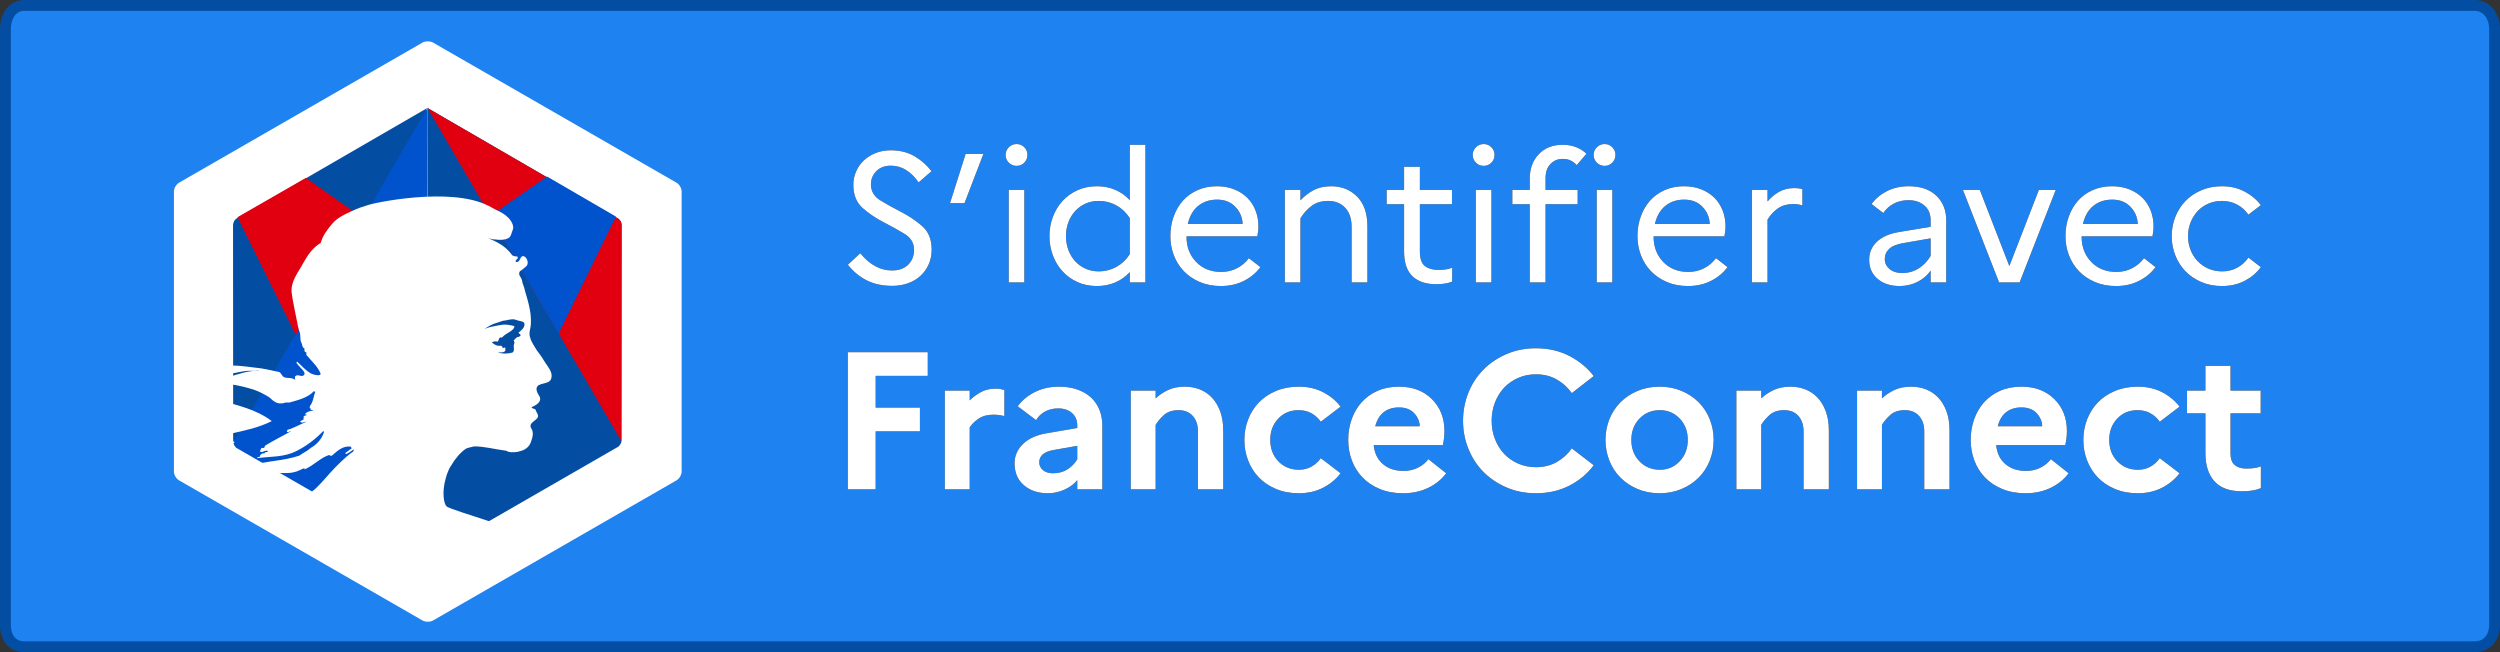 <svg width="230" height="60" viewBox="0 0 230 60" fill="none" xmlns="http://www.w3.org/2000/svg">
<rect x="0" y="0" width="230" height="60" fill="#333333" stroke="none"/>
<path d="M0.5 2.667C0.5 2.05 0.681 1.497 0.984 1.11C1.278 0.733 1.696 0.5 2.235 0.5H38.319H227.683C228.727 0.5 229.5 1.431 229.5 2.667V57.5C229.5 58.102 229.307 58.603 228.997 58.947C228.692 59.285 228.25 59.5 227.683 59.5H2.235C1.67 59.5 1.253 59.288 0.97 58.956C0.679 58.617 0.5 58.114 0.5 57.5V2.667Z" fill="#1E82F0" stroke="#034EA2"/>
<path d="M82.085 26.299C82.602 26.299 83.083 26.221 83.528 26.063C83.972 25.906 84.355 25.681 84.675 25.388C84.996 25.095 85.249 24.744 85.435 24.333C85.621 23.922 85.714 23.47 85.714 22.974C85.714 22.029 85.421 21.303 84.836 20.797C84.251 20.291 83.612 19.86 82.92 19.506C82.228 19.151 81.59 18.797 81.004 18.442C80.419 18.088 80.127 17.596 80.127 16.965C80.127 16.482 80.293 16.074 80.625 15.742C80.957 15.41 81.398 15.244 81.95 15.244C82.467 15.244 82.937 15.376 83.359 15.64C83.781 15.905 84.166 16.285 84.515 16.78L85.697 15.75C85.258 15.176 84.729 14.712 84.11 14.358C83.491 14.003 82.765 13.826 81.933 13.826C81.438 13.826 80.979 13.911 80.557 14.079C80.135 14.248 79.772 14.476 79.468 14.763C79.165 15.05 78.928 15.387 78.76 15.776C78.591 16.164 78.506 16.572 78.506 16.999C78.506 17.933 78.799 18.653 79.384 19.16C79.969 19.666 80.608 20.096 81.3 20.451C81.992 20.805 82.63 21.16 83.216 21.514C83.801 21.869 84.093 22.361 84.093 22.991C84.093 23.531 83.916 23.981 83.561 24.341C83.207 24.702 82.709 24.882 82.068 24.882C81.516 24.882 80.996 24.747 80.507 24.477C80.017 24.206 79.564 23.813 79.148 23.295L78 24.358C78.518 25 79.108 25.484 79.772 25.81C80.436 26.136 81.207 26.299 82.085 26.299ZM88.735 18.687L90.473 14.164H88.836L87.401 18.687H88.735ZM93.528 15.261C93.81 15.261 94.046 15.162 94.237 14.965C94.429 14.768 94.524 14.529 94.524 14.248C94.524 13.978 94.429 13.745 94.237 13.548C94.046 13.351 93.81 13.252 93.528 13.252C93.247 13.252 93.008 13.351 92.811 13.548C92.614 13.745 92.516 13.978 92.516 14.248C92.516 14.529 92.614 14.768 92.811 14.965C93.008 15.162 93.247 15.261 93.528 15.261ZM94.237 25.979V17.472H92.803V25.979H94.237ZM100.921 26.316C101.529 26.316 102.089 26.207 102.601 25.987C103.113 25.768 103.56 25.45 103.943 25.034V25.979H105.377V13.32H103.943V18.417C103.56 18.001 103.113 17.683 102.601 17.463C102.089 17.244 101.529 17.134 100.921 17.134C100.257 17.134 99.655 17.258 99.115 17.506C98.575 17.753 98.117 18.085 97.74 18.502C97.363 18.918 97.07 19.404 96.862 19.962C96.654 20.518 96.55 21.106 96.55 21.725C96.55 22.344 96.654 22.932 96.862 23.489C97.07 24.046 97.363 24.533 97.74 24.949C98.117 25.366 98.575 25.697 99.115 25.945C99.655 26.193 100.257 26.316 100.921 26.316ZM101.09 24.966C100.64 24.966 100.229 24.882 99.858 24.713C99.487 24.544 99.169 24.313 98.904 24.021C98.64 23.728 98.434 23.385 98.288 22.991C98.142 22.597 98.069 22.175 98.069 21.725C98.069 21.275 98.142 20.853 98.288 20.459C98.434 20.066 98.64 19.722 98.904 19.43C99.169 19.137 99.487 18.907 99.858 18.738C100.229 18.569 100.64 18.485 101.09 18.485C101.664 18.485 102.198 18.62 102.694 18.89C103.189 19.16 103.605 19.554 103.943 20.071V23.379C103.616 23.886 103.206 24.277 102.71 24.552C102.215 24.828 101.675 24.966 101.09 24.966ZM112.314 26.316C113.102 26.316 113.808 26.159 114.433 25.844C115.057 25.529 115.566 25.107 115.96 24.578L114.897 23.751C114.616 24.133 114.256 24.44 113.817 24.671C113.378 24.901 112.888 25.017 112.348 25.017C111.403 25.017 110.635 24.71 110.044 24.097C109.454 23.483 109.158 22.71 109.158 21.776V21.742H115.673C115.696 21.63 115.718 21.492 115.741 21.329C115.763 21.166 115.775 21 115.775 20.831C115.775 20.302 115.685 19.81 115.505 19.354C115.325 18.898 115.069 18.507 114.737 18.181C114.405 17.855 114.002 17.599 113.53 17.413C113.057 17.227 112.534 17.134 111.96 17.134C111.307 17.134 110.714 17.253 110.179 17.489C109.645 17.725 109.195 18.049 108.829 18.459C108.463 18.87 108.179 19.357 107.977 19.919C107.774 20.482 107.673 21.084 107.673 21.725C107.673 22.344 107.78 22.932 107.994 23.489C108.207 24.046 108.514 24.533 108.913 24.949C109.313 25.366 109.802 25.697 110.382 25.945C110.961 26.193 111.606 26.316 112.314 26.316ZM114.323 20.611H109.276C109.445 19.88 109.766 19.323 110.238 18.94C110.711 18.558 111.29 18.366 111.977 18.366C112.675 18.366 113.234 18.589 113.656 19.033C114.078 19.478 114.301 20.004 114.323 20.611ZM119.64 25.979V20.088C119.91 19.638 120.25 19.258 120.661 18.949C121.072 18.639 121.581 18.485 122.189 18.485C122.841 18.485 123.364 18.696 123.758 19.118C124.152 19.54 124.349 20.128 124.349 20.881V25.979H125.801V20.831C125.801 19.627 125.483 18.71 124.847 18.079C124.211 17.449 123.421 17.134 122.475 17.134C121.845 17.134 121.302 17.255 120.847 17.497C120.391 17.739 119.989 18.051 119.64 18.434V17.472H118.205V25.979H119.64ZM132.13 26.148C132.434 26.148 132.704 26.128 132.94 26.088C133.177 26.049 133.396 25.99 133.599 25.911V24.628C133.441 24.696 133.261 24.747 133.058 24.78C132.856 24.814 132.614 24.831 132.333 24.831C131.815 24.831 131.401 24.713 131.092 24.477C130.783 24.24 130.628 23.79 130.628 23.126V18.788H133.582V17.472H130.628V15.345H129.176V17.472H127.573V18.788H129.176V23.126C129.176 24.162 129.432 24.924 129.944 25.413C130.456 25.903 131.185 26.148 132.13 26.148ZM136.502 15.261C136.783 15.261 137.019 15.162 137.211 14.965C137.402 14.768 137.498 14.529 137.498 14.248C137.498 13.978 137.402 13.745 137.211 13.548C137.019 13.351 136.783 13.252 136.502 13.252C136.22 13.252 135.981 13.351 135.784 13.548C135.587 13.745 135.489 13.978 135.489 14.248C135.489 14.529 135.587 14.768 135.784 14.965C135.981 15.162 136.22 15.261 136.502 15.261ZM137.211 25.979V17.472H135.776V25.979H137.211ZM142.19 25.979V18.788H145.144V17.472H142.19V16.392C142.19 15.84 142.339 15.407 142.637 15.092C142.935 14.777 143.315 14.619 143.776 14.619C144.069 14.619 144.319 14.673 144.528 14.78C144.736 14.887 144.913 15.024 145.059 15.193L145.954 14.147C145.706 13.899 145.397 13.7 145.025 13.548C144.654 13.396 144.232 13.32 143.76 13.32C142.848 13.32 142.117 13.61 141.565 14.189C141.014 14.768 140.738 15.514 140.738 16.425V17.472H139.135V18.788H140.738V25.979H142.19ZM147.625 15.261C147.906 15.261 148.142 15.162 148.334 14.965C148.525 14.768 148.621 14.529 148.621 14.248C148.621 13.978 148.525 13.745 148.334 13.548C148.142 13.351 147.906 13.252 147.625 13.252C147.343 13.252 147.104 13.351 146.907 13.548C146.711 13.745 146.612 13.978 146.612 14.248C146.612 14.529 146.711 14.768 146.907 14.965C147.104 15.162 147.343 15.261 147.625 15.261ZM148.334 25.979V17.472H146.899V25.979H148.334ZM155.288 26.316C156.075 26.316 156.781 26.159 157.406 25.844C158.031 25.529 158.54 25.107 158.934 24.578L157.87 23.751C157.589 24.133 157.229 24.44 156.79 24.671C156.351 24.901 155.862 25.017 155.321 25.017C154.376 25.017 153.608 24.71 153.018 24.097C152.427 23.483 152.131 22.71 152.131 21.776V21.742H158.647C158.669 21.63 158.692 21.492 158.714 21.329C158.737 21.166 158.748 21 158.748 20.831C158.748 20.302 158.658 19.81 158.478 19.354C158.298 18.898 158.042 18.507 157.71 18.181C157.378 17.855 156.976 17.599 156.503 17.413C156.03 17.227 155.507 17.134 154.933 17.134C154.281 17.134 153.687 17.253 153.153 17.489C152.618 17.725 152.168 18.049 151.802 18.459C151.437 18.87 151.152 19.357 150.95 19.919C150.747 20.482 150.646 21.084 150.646 21.725C150.646 22.344 150.753 22.932 150.967 23.489C151.181 24.046 151.487 24.533 151.887 24.949C152.286 25.366 152.776 25.697 153.355 25.945C153.935 26.193 154.579 26.316 155.288 26.316ZM157.296 20.611H152.25C152.418 19.88 152.739 19.323 153.212 18.94C153.684 18.558 154.264 18.366 154.95 18.366C155.648 18.366 156.208 18.589 156.63 19.033C157.052 19.478 157.274 20.004 157.296 20.611ZM162.613 25.979V20.206C162.872 19.779 163.193 19.433 163.575 19.168C163.958 18.904 164.425 18.771 164.976 18.771C165.145 18.771 165.297 18.783 165.432 18.805C165.567 18.828 165.696 18.856 165.82 18.89V17.404C165.719 17.371 165.606 17.345 165.482 17.328C165.359 17.311 165.229 17.303 165.094 17.303C164.554 17.303 164.084 17.416 163.685 17.641C163.285 17.866 162.928 18.164 162.613 18.535V17.472H161.178V25.979H162.613ZM174.766 26.316C175.34 26.316 175.88 26.193 176.386 25.945C176.892 25.697 177.303 25.349 177.618 24.898V25.979H179.053V20.274C179.053 19.34 178.749 18.583 178.142 18.004C177.534 17.424 176.69 17.134 175.61 17.134C174.867 17.134 174.203 17.281 173.618 17.573C173.033 17.866 172.555 18.265 172.183 18.771L173.264 19.599C173.511 19.227 173.835 18.938 174.234 18.729C174.634 18.521 175.081 18.417 175.576 18.417C176.172 18.417 176.662 18.58 177.044 18.907C177.427 19.233 177.618 19.689 177.618 20.274V20.864L174.766 21.337C173.854 21.483 173.159 21.782 172.681 22.232C172.203 22.682 171.964 23.233 171.964 23.886C171.964 24.628 172.223 25.219 172.74 25.658C173.258 26.097 173.933 26.316 174.766 26.316ZM175.002 25.118C174.518 25.118 174.13 24.994 173.837 24.747C173.545 24.499 173.399 24.195 173.399 23.835C173.399 23.464 173.536 23.149 173.812 22.89C174.088 22.631 174.518 22.457 175.103 22.367L177.618 21.928V23.548C177.326 24.032 176.957 24.415 176.513 24.696C176.068 24.977 175.565 25.118 175.002 25.118ZM185.804 25.979L189.13 17.472H187.577L184.859 24.477L182.142 17.472H180.589L183.914 25.979H185.804ZM194.666 26.316C195.453 26.316 196.16 26.159 196.784 25.844C197.409 25.529 197.918 25.107 198.312 24.578L197.248 23.751C196.967 24.133 196.607 24.44 196.168 24.671C195.729 24.901 195.24 25.017 194.7 25.017C193.754 25.017 192.986 24.71 192.396 24.097C191.805 23.483 191.509 22.71 191.509 21.776V21.742H198.025C198.047 21.63 198.07 21.492 198.092 21.329C198.115 21.166 198.126 21 198.126 20.831C198.126 20.302 198.036 19.81 197.856 19.354C197.676 18.898 197.42 18.507 197.088 18.181C196.756 17.855 196.354 17.599 195.881 17.413C195.408 17.227 194.885 17.134 194.311 17.134C193.659 17.134 193.065 17.253 192.531 17.489C191.996 17.725 191.546 18.049 191.18 18.459C190.815 18.87 190.531 19.357 190.328 19.919C190.125 20.482 190.024 21.084 190.024 21.725C190.024 22.344 190.131 22.932 190.345 23.489C190.559 24.046 190.865 24.533 191.265 24.949C191.664 25.366 192.154 25.697 192.733 25.945C193.313 26.193 193.957 26.316 194.666 26.316ZM196.674 20.611H191.628C191.796 19.88 192.117 19.323 192.59 18.94C193.062 18.558 193.642 18.366 194.328 18.366C195.026 18.366 195.586 18.589 196.008 19.033C196.43 19.478 196.652 20.004 196.674 20.611ZM204.422 26.316C205.198 26.316 205.89 26.159 206.498 25.844C207.105 25.529 207.606 25.107 208 24.578L206.852 23.7C206.593 24.083 206.256 24.389 205.84 24.62C205.423 24.851 204.956 24.966 204.439 24.966C203.977 24.966 203.555 24.882 203.173 24.713C202.79 24.544 202.461 24.316 202.185 24.029C201.91 23.742 201.693 23.399 201.535 23C201.378 22.6 201.299 22.175 201.299 21.725C201.299 21.275 201.378 20.853 201.535 20.459C201.693 20.066 201.907 19.722 202.177 19.43C202.447 19.137 202.776 18.907 203.164 18.738C203.552 18.569 203.972 18.485 204.422 18.485C204.939 18.485 205.409 18.6 205.831 18.831C206.253 19.061 206.593 19.368 206.852 19.75L208 18.873C207.606 18.355 207.103 17.936 206.489 17.615C205.876 17.295 205.187 17.134 204.422 17.134C203.724 17.134 203.088 17.258 202.514 17.506C201.941 17.753 201.454 18.085 201.054 18.502C200.655 18.918 200.345 19.404 200.126 19.962C199.907 20.518 199.797 21.106 199.797 21.725C199.797 22.344 199.907 22.932 200.126 23.489C200.345 24.046 200.655 24.533 201.054 24.949C201.454 25.366 201.941 25.697 202.514 25.945C203.088 26.193 203.724 26.316 204.422 26.316Z" fill="black"/>
<path d="M82.085 26.299C82.602 26.299 83.083 26.221 83.528 26.063C83.972 25.906 84.355 25.681 84.675 25.388C84.996 25.095 85.249 24.744 85.435 24.333C85.621 23.922 85.714 23.47 85.714 22.974C85.714 22.029 85.421 21.303 84.836 20.797C84.251 20.291 83.612 19.86 82.92 19.506C82.228 19.151 81.59 18.797 81.004 18.442C80.419 18.088 80.127 17.596 80.127 16.965C80.127 16.482 80.293 16.074 80.625 15.742C80.957 15.41 81.398 15.244 81.95 15.244C82.467 15.244 82.937 15.376 83.359 15.64C83.781 15.905 84.166 16.285 84.515 16.78L85.697 15.75C85.258 15.176 84.729 14.712 84.11 14.358C83.491 14.003 82.765 13.826 81.933 13.826C81.438 13.826 80.979 13.911 80.557 14.079C80.135 14.248 79.772 14.476 79.468 14.763C79.165 15.05 78.928 15.387 78.76 15.776C78.591 16.164 78.506 16.572 78.506 16.999C78.506 17.933 78.799 18.653 79.384 19.16C79.969 19.666 80.608 20.096 81.3 20.451C81.992 20.805 82.63 21.16 83.216 21.514C83.801 21.869 84.093 22.361 84.093 22.991C84.093 23.531 83.916 23.981 83.561 24.341C83.207 24.702 82.709 24.882 82.068 24.882C81.516 24.882 80.996 24.747 80.507 24.477C80.017 24.206 79.564 23.813 79.148 23.295L78 24.358C78.518 25 79.108 25.484 79.772 25.81C80.436 26.136 81.207 26.299 82.085 26.299ZM88.735 18.687L90.473 14.164H88.836L87.401 18.687H88.735ZM93.528 15.261C93.81 15.261 94.046 15.162 94.237 14.965C94.429 14.768 94.524 14.529 94.524 14.248C94.524 13.978 94.429 13.745 94.237 13.548C94.046 13.351 93.81 13.252 93.528 13.252C93.247 13.252 93.008 13.351 92.811 13.548C92.614 13.745 92.516 13.978 92.516 14.248C92.516 14.529 92.614 14.768 92.811 14.965C93.008 15.162 93.247 15.261 93.528 15.261ZM94.237 25.979V17.472H92.803V25.979H94.237ZM100.921 26.316C101.529 26.316 102.089 26.207 102.601 25.987C103.113 25.768 103.56 25.45 103.943 25.034V25.979H105.377V13.32H103.943V18.417C103.56 18.001 103.113 17.683 102.601 17.463C102.089 17.244 101.529 17.134 100.921 17.134C100.257 17.134 99.655 17.258 99.115 17.506C98.575 17.753 98.117 18.085 97.74 18.502C97.363 18.918 97.07 19.404 96.862 19.962C96.654 20.518 96.55 21.106 96.55 21.725C96.55 22.344 96.654 22.932 96.862 23.489C97.07 24.046 97.363 24.533 97.74 24.949C98.117 25.366 98.575 25.697 99.115 25.945C99.655 26.193 100.257 26.316 100.921 26.316ZM101.09 24.966C100.64 24.966 100.229 24.882 99.858 24.713C99.487 24.544 99.169 24.313 98.904 24.021C98.64 23.728 98.434 23.385 98.288 22.991C98.142 22.597 98.069 22.175 98.069 21.725C98.069 21.275 98.142 20.853 98.288 20.459C98.434 20.066 98.64 19.722 98.904 19.43C99.169 19.137 99.487 18.907 99.858 18.738C100.229 18.569 100.64 18.485 101.09 18.485C101.664 18.485 102.198 18.62 102.694 18.89C103.189 19.16 103.605 19.554 103.943 20.071V23.379C103.616 23.886 103.206 24.277 102.71 24.552C102.215 24.828 101.675 24.966 101.09 24.966ZM112.314 26.316C113.102 26.316 113.808 26.159 114.433 25.844C115.057 25.529 115.566 25.107 115.96 24.578L114.897 23.751C114.616 24.133 114.256 24.44 113.817 24.671C113.378 24.901 112.888 25.017 112.348 25.017C111.403 25.017 110.635 24.71 110.044 24.097C109.454 23.483 109.158 22.71 109.158 21.776V21.742H115.673C115.696 21.63 115.718 21.492 115.741 21.329C115.763 21.166 115.775 21 115.775 20.831C115.775 20.302 115.685 19.81 115.505 19.354C115.325 18.898 115.069 18.507 114.737 18.181C114.405 17.855 114.002 17.599 113.53 17.413C113.057 17.227 112.534 17.134 111.96 17.134C111.307 17.134 110.714 17.253 110.179 17.489C109.645 17.725 109.195 18.049 108.829 18.459C108.463 18.87 108.179 19.357 107.977 19.919C107.774 20.482 107.673 21.084 107.673 21.725C107.673 22.344 107.78 22.932 107.994 23.489C108.207 24.046 108.514 24.533 108.913 24.949C109.313 25.366 109.802 25.697 110.382 25.945C110.961 26.193 111.606 26.316 112.314 26.316ZM114.323 20.611H109.276C109.445 19.88 109.766 19.323 110.238 18.94C110.711 18.558 111.29 18.366 111.977 18.366C112.675 18.366 113.234 18.589 113.656 19.033C114.078 19.478 114.301 20.004 114.323 20.611ZM119.64 25.979V20.088C119.91 19.638 120.25 19.258 120.661 18.949C121.072 18.639 121.581 18.485 122.189 18.485C122.841 18.485 123.364 18.696 123.758 19.118C124.152 19.54 124.349 20.128 124.349 20.881V25.979H125.801V20.831C125.801 19.627 125.483 18.71 124.847 18.079C124.211 17.449 123.421 17.134 122.475 17.134C121.845 17.134 121.302 17.255 120.847 17.497C120.391 17.739 119.989 18.051 119.64 18.434V17.472H118.205V25.979H119.64ZM132.13 26.148C132.434 26.148 132.704 26.128 132.94 26.088C133.177 26.049 133.396 25.99 133.599 25.911V24.628C133.441 24.696 133.261 24.747 133.058 24.78C132.856 24.814 132.614 24.831 132.333 24.831C131.815 24.831 131.401 24.713 131.092 24.477C130.783 24.24 130.628 23.79 130.628 23.126V18.788H133.582V17.472H130.628V15.345H129.176V17.472H127.573V18.788H129.176V23.126C129.176 24.162 129.432 24.924 129.944 25.413C130.456 25.903 131.185 26.148 132.13 26.148ZM136.502 15.261C136.783 15.261 137.019 15.162 137.211 14.965C137.402 14.768 137.498 14.529 137.498 14.248C137.498 13.978 137.402 13.745 137.211 13.548C137.019 13.351 136.783 13.252 136.502 13.252C136.22 13.252 135.981 13.351 135.784 13.548C135.587 13.745 135.489 13.978 135.489 14.248C135.489 14.529 135.587 14.768 135.784 14.965C135.981 15.162 136.22 15.261 136.502 15.261ZM137.211 25.979V17.472H135.776V25.979H137.211ZM142.19 25.979V18.788H145.144V17.472H142.19V16.392C142.19 15.84 142.339 15.407 142.637 15.092C142.935 14.777 143.315 14.619 143.776 14.619C144.069 14.619 144.319 14.673 144.528 14.78C144.736 14.887 144.913 15.024 145.059 15.193L145.954 14.147C145.706 13.899 145.397 13.7 145.025 13.548C144.654 13.396 144.232 13.32 143.76 13.32C142.848 13.32 142.117 13.61 141.565 14.189C141.014 14.768 140.738 15.514 140.738 16.425V17.472H139.135V18.788H140.738V25.979H142.19ZM147.625 15.261C147.906 15.261 148.142 15.162 148.334 14.965C148.525 14.768 148.621 14.529 148.621 14.248C148.621 13.978 148.525 13.745 148.334 13.548C148.142 13.351 147.906 13.252 147.625 13.252C147.343 13.252 147.104 13.351 146.907 13.548C146.711 13.745 146.612 13.978 146.612 14.248C146.612 14.529 146.711 14.768 146.907 14.965C147.104 15.162 147.343 15.261 147.625 15.261ZM148.334 25.979V17.472H146.899V25.979H148.334ZM155.288 26.316C156.075 26.316 156.781 26.159 157.406 25.844C158.031 25.529 158.54 25.107 158.934 24.578L157.87 23.751C157.589 24.133 157.229 24.44 156.79 24.671C156.351 24.901 155.862 25.017 155.321 25.017C154.376 25.017 153.608 24.71 153.018 24.097C152.427 23.483 152.131 22.71 152.131 21.776V21.742H158.647C158.669 21.63 158.692 21.492 158.714 21.329C158.737 21.166 158.748 21 158.748 20.831C158.748 20.302 158.658 19.81 158.478 19.354C158.298 18.898 158.042 18.507 157.71 18.181C157.378 17.855 156.976 17.599 156.503 17.413C156.03 17.227 155.507 17.134 154.933 17.134C154.281 17.134 153.687 17.253 153.153 17.489C152.618 17.725 152.168 18.049 151.802 18.459C151.437 18.87 151.152 19.357 150.95 19.919C150.747 20.482 150.646 21.084 150.646 21.725C150.646 22.344 150.753 22.932 150.967 23.489C151.181 24.046 151.487 24.533 151.887 24.949C152.286 25.366 152.776 25.697 153.355 25.945C153.935 26.193 154.579 26.316 155.288 26.316ZM157.296 20.611H152.25C152.418 19.88 152.739 19.323 153.212 18.94C153.684 18.558 154.264 18.366 154.95 18.366C155.648 18.366 156.208 18.589 156.63 19.033C157.052 19.478 157.274 20.004 157.296 20.611ZM162.613 25.979V20.206C162.872 19.779 163.193 19.433 163.575 19.168C163.958 18.904 164.425 18.771 164.976 18.771C165.145 18.771 165.297 18.783 165.432 18.805C165.567 18.828 165.696 18.856 165.82 18.89V17.404C165.719 17.371 165.606 17.345 165.482 17.328C165.359 17.311 165.229 17.303 165.094 17.303C164.554 17.303 164.084 17.416 163.685 17.641C163.285 17.866 162.928 18.164 162.613 18.535V17.472H161.178V25.979H162.613ZM174.766 26.316C175.34 26.316 175.88 26.193 176.386 25.945C176.892 25.697 177.303 25.349 177.618 24.898V25.979H179.053V20.274C179.053 19.34 178.749 18.583 178.142 18.004C177.534 17.424 176.69 17.134 175.61 17.134C174.867 17.134 174.203 17.281 173.618 17.573C173.033 17.866 172.555 18.265 172.183 18.771L173.264 19.599C173.511 19.227 173.835 18.938 174.234 18.729C174.634 18.521 175.081 18.417 175.576 18.417C176.172 18.417 176.662 18.58 177.044 18.907C177.427 19.233 177.618 19.689 177.618 20.274V20.864L174.766 21.337C173.854 21.483 173.159 21.782 172.681 22.232C172.203 22.682 171.964 23.233 171.964 23.886C171.964 24.628 172.223 25.219 172.74 25.658C173.258 26.097 173.933 26.316 174.766 26.316ZM175.002 25.118C174.518 25.118 174.13 24.994 173.837 24.747C173.545 24.499 173.399 24.195 173.399 23.835C173.399 23.464 173.536 23.149 173.812 22.89C174.088 22.631 174.518 22.457 175.103 22.367L177.618 21.928V23.548C177.326 24.032 176.957 24.415 176.513 24.696C176.068 24.977 175.565 25.118 175.002 25.118ZM185.804 25.979L189.13 17.472H187.577L184.859 24.477L182.142 17.472H180.589L183.914 25.979H185.804ZM194.666 26.316C195.453 26.316 196.16 26.159 196.784 25.844C197.409 25.529 197.918 25.107 198.312 24.578L197.248 23.751C196.967 24.133 196.607 24.44 196.168 24.671C195.729 24.901 195.24 25.017 194.7 25.017C193.754 25.017 192.986 24.71 192.396 24.097C191.805 23.483 191.509 22.71 191.509 21.776V21.742H198.025C198.047 21.63 198.07 21.492 198.092 21.329C198.115 21.166 198.126 21 198.126 20.831C198.126 20.302 198.036 19.81 197.856 19.354C197.676 18.898 197.42 18.507 197.088 18.181C196.756 17.855 196.354 17.599 195.881 17.413C195.408 17.227 194.885 17.134 194.311 17.134C193.659 17.134 193.065 17.253 192.531 17.489C191.996 17.725 191.546 18.049 191.18 18.459C190.815 18.87 190.531 19.357 190.328 19.919C190.125 20.482 190.024 21.084 190.024 21.725C190.024 22.344 190.131 22.932 190.345 23.489C190.559 24.046 190.865 24.533 191.265 24.949C191.664 25.366 192.154 25.697 192.733 25.945C193.313 26.193 193.957 26.316 194.666 26.316ZM196.674 20.611H191.628C191.796 19.88 192.117 19.323 192.59 18.94C193.062 18.558 193.642 18.366 194.328 18.366C195.026 18.366 195.586 18.589 196.008 19.033C196.43 19.478 196.652 20.004 196.674 20.611ZM204.422 26.316C205.198 26.316 205.89 26.159 206.498 25.844C207.105 25.529 207.606 25.107 208 24.578L206.852 23.7C206.593 24.083 206.256 24.389 205.84 24.62C205.423 24.851 204.956 24.966 204.439 24.966C203.977 24.966 203.555 24.882 203.173 24.713C202.79 24.544 202.461 24.316 202.185 24.029C201.91 23.742 201.693 23.399 201.535 23C201.378 22.6 201.299 22.175 201.299 21.725C201.299 21.275 201.378 20.853 201.535 20.459C201.693 20.066 201.907 19.722 202.177 19.43C202.447 19.137 202.776 18.907 203.164 18.738C203.552 18.569 203.972 18.485 204.422 18.485C204.939 18.485 205.409 18.6 205.831 18.831C206.253 19.061 206.593 19.368 206.852 19.75L208 18.873C207.606 18.355 207.103 17.936 206.489 17.615C205.876 17.295 205.187 17.134 204.422 17.134C203.724 17.134 203.088 17.258 202.514 17.506C201.941 17.753 201.454 18.085 201.054 18.502C200.655 18.918 200.345 19.404 200.126 19.962C199.907 20.518 199.797 21.106 199.797 21.725C199.797 22.344 199.907 22.932 200.126 23.489C200.345 24.046 200.655 24.533 201.054 24.949C201.454 25.366 201.941 25.697 202.514 25.945C203.088 26.193 203.724 26.316 204.422 26.316Z" fill="white"/>
<path d="M80.56 45.018V39.683H84.633V37.502H80.56V34.582H85.354V32.401H78V45.018H80.56ZM89.212 45.018V39.322C89.38 39.046 89.647 38.782 90.014 38.529C90.38 38.277 90.84 38.151 91.393 38.151C91.597 38.151 91.781 38.163 91.943 38.187C92.105 38.211 92.258 38.241 92.402 38.277V35.879C92.294 35.843 92.174 35.813 92.042 35.789C91.91 35.765 91.766 35.753 91.609 35.753C91.093 35.753 90.639 35.858 90.248 36.069C89.858 36.279 89.512 36.534 89.212 36.835V35.934H86.923V45.018H89.212ZM96.404 45.379C96.933 45.379 97.444 45.268 97.936 45.045C98.429 44.823 98.82 44.532 99.108 44.171V45.018H101.415V39.142C101.415 38.649 101.331 38.184 101.163 37.745C100.995 37.306 100.745 36.928 100.415 36.609C100.084 36.291 99.667 36.039 99.162 35.852C98.657 35.666 98.08 35.573 97.431 35.573C96.614 35.573 95.878 35.735 95.223 36.06C94.569 36.384 94.037 36.823 93.628 37.376L95.323 38.655C95.527 38.307 95.806 38.039 96.161 37.853C96.515 37.667 96.915 37.574 97.359 37.574C97.876 37.574 98.297 37.715 98.621 37.997C98.946 38.28 99.108 38.661 99.108 39.142V39.376L96.368 39.845C95.395 40.001 94.647 40.332 94.124 40.836C93.601 41.341 93.34 41.936 93.34 42.621C93.34 43.474 93.625 44.147 94.196 44.64C94.767 45.133 95.503 45.379 96.404 45.379ZM96.873 43.54C96.488 43.54 96.182 43.444 95.953 43.252C95.725 43.06 95.611 42.819 95.611 42.531C95.611 42.242 95.716 42.002 95.926 41.81C96.137 41.617 96.482 41.479 96.963 41.395L99.108 41.017V42.26C98.88 42.633 98.579 42.939 98.207 43.18C97.834 43.42 97.389 43.54 96.873 43.54ZM106.318 45.018V39.088C106.486 38.8 106.736 38.502 107.066 38.196C107.397 37.889 107.85 37.736 108.427 37.736C108.98 37.736 109.415 37.913 109.734 38.268C110.052 38.622 110.212 39.1 110.212 39.701V45.018H112.537V39.611C112.537 38.938 112.444 38.349 112.257 37.844C112.071 37.34 111.819 36.919 111.5 36.582C111.182 36.246 110.809 35.994 110.383 35.825C109.956 35.657 109.497 35.573 109.004 35.573C108.403 35.573 107.883 35.678 107.445 35.888C107.006 36.099 106.631 36.354 106.318 36.654V35.934H104.029V45.018H106.318ZM119.495 45.379C120.324 45.379 121.066 45.211 121.721 44.874C122.376 44.538 122.914 44.093 123.334 43.54L121.514 42.152C121.297 42.465 121.018 42.72 120.675 42.918C120.333 43.117 119.939 43.216 119.495 43.216C118.738 43.216 118.11 42.957 117.611 42.441C117.112 41.924 116.863 41.269 116.863 40.476C116.863 39.683 117.109 39.028 117.602 38.511C118.095 37.994 118.714 37.736 119.459 37.736C119.927 37.736 120.333 37.835 120.675 38.033C121.018 38.232 121.297 38.487 121.514 38.8L123.334 37.412C122.914 36.859 122.376 36.414 121.721 36.078C121.066 35.741 120.324 35.573 119.495 35.573C118.714 35.573 118.011 35.705 117.386 35.969C116.761 36.234 116.235 36.588 115.809 37.033C115.382 37.478 115.054 37.997 114.826 38.592C114.598 39.187 114.484 39.815 114.484 40.476C114.484 41.137 114.598 41.765 114.826 42.36C115.054 42.954 115.382 43.474 115.809 43.919C116.235 44.363 116.761 44.718 117.386 44.982C118.011 45.247 118.714 45.379 119.495 45.379ZM129.084 45.379C129.938 45.379 130.707 45.214 131.392 44.883C132.077 44.553 132.629 44.105 133.05 43.54L131.41 42.242C131.169 42.567 130.851 42.828 130.454 43.026C130.058 43.225 129.613 43.324 129.12 43.324C128.351 43.324 127.72 43.114 127.228 42.693C126.735 42.273 126.453 41.69 126.38 40.945H132.743C132.78 40.788 132.813 40.596 132.843 40.368C132.873 40.139 132.888 39.899 132.888 39.647C132.888 38.457 132.503 37.481 131.734 36.718C130.965 35.955 129.956 35.573 128.706 35.573C127.961 35.573 127.3 35.702 126.723 35.961C126.146 36.219 125.659 36.57 125.263 37.015C124.866 37.46 124.563 37.979 124.353 38.574C124.142 39.169 124.037 39.803 124.037 40.476C124.037 41.137 124.148 41.765 124.371 42.36C124.593 42.954 124.917 43.474 125.344 43.919C125.771 44.363 126.299 44.718 126.93 44.982C127.561 45.247 128.279 45.379 129.084 45.379ZM130.616 39.214H126.525C126.681 38.625 126.945 38.19 127.318 37.907C127.69 37.625 128.153 37.484 128.706 37.484C129.307 37.484 129.772 37.661 130.103 38.015C130.433 38.37 130.604 38.77 130.616 39.214ZM141.306 45.379C142.447 45.379 143.475 45.145 144.388 44.676C145.301 44.207 146.046 43.582 146.623 42.801L144.604 41.251C144.244 41.768 143.784 42.185 143.225 42.504C142.667 42.822 142.027 42.981 141.306 42.981C140.717 42.981 140.17 42.87 139.665 42.648C139.161 42.426 138.731 42.125 138.376 41.747C138.022 41.368 137.743 40.917 137.538 40.395C137.334 39.872 137.232 39.31 137.232 38.709C137.232 38.109 137.334 37.547 137.538 37.024C137.743 36.501 138.022 36.051 138.376 35.672C138.731 35.294 139.161 34.993 139.665 34.771C140.17 34.548 140.717 34.437 141.306 34.437C142.027 34.437 142.667 34.597 143.225 34.915C143.784 35.233 144.244 35.651 144.604 36.168L146.623 34.6C146.046 33.843 145.301 33.227 144.388 32.752C143.475 32.277 142.447 32.04 141.306 32.04C140.32 32.04 139.413 32.22 138.584 32.581C137.755 32.941 137.046 33.422 136.457 34.023C135.868 34.624 135.411 35.33 135.087 36.141C134.762 36.952 134.6 37.808 134.6 38.709C134.6 39.611 134.762 40.467 135.087 41.278C135.411 42.089 135.868 42.795 136.457 43.396C137.046 43.997 137.755 44.478 138.584 44.838C139.413 45.199 140.32 45.379 141.306 45.379ZM152.68 45.379C153.413 45.379 154.086 45.25 154.699 44.991C155.311 44.733 155.837 44.385 156.276 43.946C156.714 43.507 157.054 42.987 157.294 42.387C157.535 41.786 157.655 41.149 157.655 40.476C157.655 39.803 157.535 39.166 157.294 38.565C157.054 37.964 156.714 37.445 156.276 37.006C155.837 36.567 155.311 36.219 154.699 35.961C154.086 35.702 153.413 35.573 152.68 35.573C151.947 35.573 151.274 35.702 150.661 35.961C150.048 36.219 149.522 36.567 149.084 37.006C148.645 37.445 148.306 37.964 148.065 38.565C147.825 39.166 147.705 39.803 147.705 40.476C147.705 41.149 147.825 41.786 148.065 42.387C148.306 42.987 148.645 43.507 149.084 43.946C149.522 44.385 150.048 44.733 150.661 44.991C151.274 45.25 151.947 45.379 152.68 45.379ZM152.716 43.216C151.959 43.216 151.331 42.957 150.832 42.441C150.333 41.924 150.084 41.269 150.084 40.476C150.084 39.683 150.333 39.028 150.832 38.511C151.331 37.994 151.959 37.736 152.716 37.736C153.437 37.736 154.044 37.994 154.536 38.511C155.029 39.028 155.275 39.683 155.275 40.476C155.275 41.257 155.029 41.909 154.536 42.432C154.044 42.954 153.437 43.216 152.716 43.216ZM162.035 45.018V39.088C162.203 38.8 162.453 38.502 162.783 38.196C163.113 37.889 163.567 37.736 164.144 37.736C164.697 37.736 165.132 37.913 165.451 38.268C165.769 38.622 165.928 39.1 165.928 39.701V45.018H168.254V39.611C168.254 38.938 168.161 38.349 167.974 37.844C167.788 37.34 167.536 36.919 167.217 36.582C166.899 36.246 166.526 35.994 166.1 35.825C165.673 35.657 165.213 35.573 164.721 35.573C164.12 35.573 163.6 35.678 163.162 35.888C162.723 36.099 162.347 36.354 162.035 36.654V35.934H159.746V45.018H162.035ZM173.139 45.018V39.088C173.307 38.8 173.556 38.502 173.887 38.196C174.217 37.889 174.671 37.736 175.248 37.736C175.8 37.736 176.236 37.913 176.554 38.268C176.873 38.622 177.032 39.1 177.032 39.701V45.018H179.357V39.611C179.357 38.938 179.264 38.349 179.078 37.844C178.892 37.34 178.639 36.919 178.321 36.582C178.003 36.246 177.63 35.994 177.203 35.825C176.777 35.657 176.317 35.573 175.824 35.573C175.224 35.573 174.704 35.678 174.265 35.888C173.827 36.099 173.451 36.354 173.139 36.654V35.934H170.849V45.018H173.139ZM186.351 45.379C187.205 45.379 187.974 45.214 188.659 44.883C189.344 44.553 189.896 44.105 190.317 43.54L188.677 42.242C188.436 42.567 188.118 42.828 187.721 43.026C187.325 43.225 186.88 43.324 186.387 43.324C185.618 43.324 184.987 43.114 184.495 42.693C184.002 42.273 183.72 41.69 183.648 40.945H190.011C190.047 40.788 190.08 40.596 190.11 40.368C190.14 40.139 190.155 39.899 190.155 39.647C190.155 38.457 189.77 37.481 189.001 36.718C188.232 35.955 187.223 35.573 185.973 35.573C185.228 35.573 184.567 35.702 183.99 35.961C183.413 36.219 182.927 36.57 182.53 37.015C182.133 37.46 181.83 37.979 181.62 38.574C181.409 39.169 181.304 39.803 181.304 40.476C181.304 41.137 181.415 41.765 181.638 42.36C181.86 42.954 182.184 43.474 182.611 43.919C183.038 44.363 183.566 44.718 184.197 44.982C184.828 45.247 185.546 45.379 186.351 45.379ZM187.884 39.214H183.792C183.948 38.625 184.212 38.19 184.585 37.907C184.957 37.625 185.42 37.484 185.973 37.484C186.574 37.484 187.039 37.661 187.37 38.015C187.7 38.37 187.872 38.77 187.884 39.214ZM196.68 45.379C197.509 45.379 198.251 45.211 198.906 44.874C199.561 44.538 200.099 44.093 200.519 43.54L198.699 42.152C198.483 42.465 198.203 42.72 197.861 42.918C197.518 43.117 197.125 43.216 196.68 43.216C195.923 43.216 195.295 42.957 194.796 42.441C194.298 41.924 194.048 41.269 194.048 40.476C194.048 39.683 194.295 39.028 194.787 38.511C195.28 37.994 195.899 37.736 196.644 37.736C197.113 37.736 197.518 37.835 197.861 38.033C198.203 38.232 198.483 38.487 198.699 38.8L200.519 37.412C200.099 36.859 199.561 36.414 198.906 36.078C198.251 35.741 197.509 35.573 196.68 35.573C195.899 35.573 195.196 35.705 194.571 35.969C193.946 36.234 193.42 36.588 192.994 37.033C192.567 37.478 192.24 37.997 192.011 38.592C191.783 39.187 191.669 39.815 191.669 40.476C191.669 41.137 191.783 41.765 192.011 42.36C192.24 42.954 192.567 43.474 192.994 43.919C193.42 44.363 193.946 44.718 194.571 44.982C195.196 45.247 195.899 45.379 196.68 45.379ZM206.252 45.199C206.624 45.199 206.952 45.175 207.234 45.127C207.516 45.078 207.772 45.006 208 44.91V42.909C207.844 42.969 207.658 43.017 207.441 43.054C207.225 43.09 206.961 43.108 206.648 43.108C206.203 43.108 205.852 42.999 205.594 42.783C205.335 42.567 205.206 42.206 205.206 41.702V38.024H207.982V35.934H205.206V33.662H202.899V35.934H201.204V38.024H202.899V41.702C202.899 42.807 203.175 43.666 203.728 44.279C204.281 44.892 205.122 45.199 206.252 45.199Z" fill="black"/>
<path d="M80.56 45.018V39.683H84.633V37.502H80.56V34.582H85.354V32.401H78V45.018H80.56ZM89.212 45.018V39.322C89.38 39.046 89.647 38.782 90.014 38.529C90.38 38.277 90.84 38.151 91.393 38.151C91.597 38.151 91.781 38.163 91.943 38.187C92.105 38.211 92.258 38.241 92.402 38.277V35.879C92.294 35.843 92.174 35.813 92.042 35.789C91.91 35.765 91.766 35.753 91.609 35.753C91.093 35.753 90.639 35.858 90.248 36.069C89.858 36.279 89.512 36.534 89.212 36.835V35.934H86.923V45.018H89.212ZM96.404 45.379C96.933 45.379 97.444 45.268 97.936 45.045C98.429 44.823 98.82 44.532 99.108 44.171V45.018H101.415V39.142C101.415 38.649 101.331 38.184 101.163 37.745C100.995 37.306 100.745 36.928 100.415 36.609C100.084 36.291 99.667 36.039 99.162 35.852C98.657 35.666 98.08 35.573 97.431 35.573C96.614 35.573 95.878 35.735 95.223 36.06C94.569 36.384 94.037 36.823 93.628 37.376L95.323 38.655C95.527 38.307 95.806 38.039 96.161 37.853C96.515 37.667 96.915 37.574 97.359 37.574C97.876 37.574 98.297 37.715 98.621 37.997C98.946 38.28 99.108 38.661 99.108 39.142V39.376L96.368 39.845C95.395 40.001 94.647 40.332 94.124 40.836C93.601 41.341 93.34 41.936 93.34 42.621C93.34 43.474 93.625 44.147 94.196 44.64C94.767 45.133 95.503 45.379 96.404 45.379ZM96.873 43.54C96.488 43.54 96.182 43.444 95.953 43.252C95.725 43.06 95.611 42.819 95.611 42.531C95.611 42.242 95.716 42.002 95.926 41.81C96.137 41.617 96.482 41.479 96.963 41.395L99.108 41.017V42.26C98.88 42.633 98.579 42.939 98.207 43.18C97.834 43.42 97.389 43.54 96.873 43.54ZM106.318 45.018V39.088C106.486 38.8 106.736 38.502 107.066 38.196C107.397 37.889 107.85 37.736 108.427 37.736C108.98 37.736 109.415 37.913 109.734 38.268C110.052 38.622 110.212 39.1 110.212 39.701V45.018H112.537V39.611C112.537 38.938 112.444 38.349 112.257 37.844C112.071 37.34 111.819 36.919 111.5 36.582C111.182 36.246 110.809 35.994 110.383 35.825C109.956 35.657 109.497 35.573 109.004 35.573C108.403 35.573 107.883 35.678 107.445 35.888C107.006 36.099 106.631 36.354 106.318 36.654V35.934H104.029V45.018H106.318ZM119.495 45.379C120.324 45.379 121.066 45.211 121.721 44.874C122.376 44.538 122.914 44.093 123.334 43.54L121.514 42.152C121.297 42.465 121.018 42.72 120.675 42.918C120.333 43.117 119.939 43.216 119.495 43.216C118.738 43.216 118.11 42.957 117.611 42.441C117.112 41.924 116.863 41.269 116.863 40.476C116.863 39.683 117.109 39.028 117.602 38.511C118.095 37.994 118.714 37.736 119.459 37.736C119.927 37.736 120.333 37.835 120.675 38.033C121.018 38.232 121.297 38.487 121.514 38.8L123.334 37.412C122.914 36.859 122.376 36.414 121.721 36.078C121.066 35.741 120.324 35.573 119.495 35.573C118.714 35.573 118.011 35.705 117.386 35.969C116.761 36.234 116.235 36.588 115.809 37.033C115.382 37.478 115.054 37.997 114.826 38.592C114.598 39.187 114.484 39.815 114.484 40.476C114.484 41.137 114.598 41.765 114.826 42.36C115.054 42.954 115.382 43.474 115.809 43.919C116.235 44.363 116.761 44.718 117.386 44.982C118.011 45.247 118.714 45.379 119.495 45.379ZM129.084 45.379C129.938 45.379 130.707 45.214 131.392 44.883C132.077 44.553 132.629 44.105 133.05 43.54L131.41 42.242C131.169 42.567 130.851 42.828 130.454 43.026C130.058 43.225 129.613 43.324 129.12 43.324C128.351 43.324 127.72 43.114 127.228 42.693C126.735 42.273 126.453 41.69 126.38 40.945H132.743C132.78 40.788 132.813 40.596 132.843 40.368C132.873 40.139 132.888 39.899 132.888 39.647C132.888 38.457 132.503 37.481 131.734 36.718C130.965 35.955 129.956 35.573 128.706 35.573C127.961 35.573 127.3 35.702 126.723 35.961C126.146 36.219 125.659 36.57 125.263 37.015C124.866 37.46 124.563 37.979 124.353 38.574C124.142 39.169 124.037 39.803 124.037 40.476C124.037 41.137 124.148 41.765 124.371 42.36C124.593 42.954 124.917 43.474 125.344 43.919C125.771 44.363 126.299 44.718 126.93 44.982C127.561 45.247 128.279 45.379 129.084 45.379ZM130.616 39.214H126.525C126.681 38.625 126.945 38.19 127.318 37.907C127.69 37.625 128.153 37.484 128.706 37.484C129.307 37.484 129.772 37.661 130.103 38.015C130.433 38.37 130.604 38.77 130.616 39.214ZM141.306 45.379C142.447 45.379 143.475 45.145 144.388 44.676C145.301 44.207 146.046 43.582 146.623 42.801L144.604 41.251C144.244 41.768 143.784 42.185 143.225 42.504C142.667 42.822 142.027 42.981 141.306 42.981C140.717 42.981 140.17 42.87 139.665 42.648C139.161 42.426 138.731 42.125 138.376 41.747C138.022 41.368 137.743 40.917 137.538 40.395C137.334 39.872 137.232 39.31 137.232 38.709C137.232 38.109 137.334 37.547 137.538 37.024C137.743 36.501 138.022 36.051 138.376 35.672C138.731 35.294 139.161 34.993 139.665 34.771C140.17 34.548 140.717 34.437 141.306 34.437C142.027 34.437 142.667 34.597 143.225 34.915C143.784 35.233 144.244 35.651 144.604 36.168L146.623 34.6C146.046 33.843 145.301 33.227 144.388 32.752C143.475 32.277 142.447 32.04 141.306 32.04C140.32 32.04 139.413 32.22 138.584 32.581C137.755 32.941 137.046 33.422 136.457 34.023C135.868 34.624 135.411 35.33 135.087 36.141C134.762 36.952 134.6 37.808 134.6 38.709C134.6 39.611 134.762 40.467 135.087 41.278C135.411 42.089 135.868 42.795 136.457 43.396C137.046 43.997 137.755 44.478 138.584 44.838C139.413 45.199 140.32 45.379 141.306 45.379ZM152.68 45.379C153.413 45.379 154.086 45.25 154.699 44.991C155.311 44.733 155.837 44.385 156.276 43.946C156.714 43.507 157.054 42.987 157.294 42.387C157.535 41.786 157.655 41.149 157.655 40.476C157.655 39.803 157.535 39.166 157.294 38.565C157.054 37.964 156.714 37.445 156.276 37.006C155.837 36.567 155.311 36.219 154.699 35.961C154.086 35.702 153.413 35.573 152.68 35.573C151.947 35.573 151.274 35.702 150.661 35.961C150.048 36.219 149.522 36.567 149.084 37.006C148.645 37.445 148.306 37.964 148.065 38.565C147.825 39.166 147.705 39.803 147.705 40.476C147.705 41.149 147.825 41.786 148.065 42.387C148.306 42.987 148.645 43.507 149.084 43.946C149.522 44.385 150.048 44.733 150.661 44.991C151.274 45.25 151.947 45.379 152.68 45.379ZM152.716 43.216C151.959 43.216 151.331 42.957 150.832 42.441C150.333 41.924 150.084 41.269 150.084 40.476C150.084 39.683 150.333 39.028 150.832 38.511C151.331 37.994 151.959 37.736 152.716 37.736C153.437 37.736 154.044 37.994 154.536 38.511C155.029 39.028 155.275 39.683 155.275 40.476C155.275 41.257 155.029 41.909 154.536 42.432C154.044 42.954 153.437 43.216 152.716 43.216ZM162.035 45.018V39.088C162.203 38.8 162.453 38.502 162.783 38.196C163.113 37.889 163.567 37.736 164.144 37.736C164.697 37.736 165.132 37.913 165.451 38.268C165.769 38.622 165.928 39.1 165.928 39.701V45.018H168.254V39.611C168.254 38.938 168.161 38.349 167.974 37.844C167.788 37.34 167.536 36.919 167.217 36.582C166.899 36.246 166.526 35.994 166.1 35.825C165.673 35.657 165.213 35.573 164.721 35.573C164.12 35.573 163.6 35.678 163.162 35.888C162.723 36.099 162.347 36.354 162.035 36.654V35.934H159.746V45.018H162.035ZM173.139 45.018V39.088C173.307 38.8 173.556 38.502 173.887 38.196C174.217 37.889 174.671 37.736 175.248 37.736C175.8 37.736 176.236 37.913 176.554 38.268C176.873 38.622 177.032 39.1 177.032 39.701V45.018H179.357V39.611C179.357 38.938 179.264 38.349 179.078 37.844C178.892 37.34 178.639 36.919 178.321 36.582C178.003 36.246 177.63 35.994 177.203 35.825C176.777 35.657 176.317 35.573 175.824 35.573C175.224 35.573 174.704 35.678 174.265 35.888C173.827 36.099 173.451 36.354 173.139 36.654V35.934H170.849V45.018H173.139ZM186.351 45.379C187.205 45.379 187.974 45.214 188.659 44.883C189.344 44.553 189.896 44.105 190.317 43.54L188.677 42.242C188.436 42.567 188.118 42.828 187.721 43.026C187.325 43.225 186.88 43.324 186.387 43.324C185.618 43.324 184.987 43.114 184.495 42.693C184.002 42.273 183.72 41.69 183.648 40.945H190.011C190.047 40.788 190.08 40.596 190.11 40.368C190.14 40.139 190.155 39.899 190.155 39.647C190.155 38.457 189.77 37.481 189.001 36.718C188.232 35.955 187.223 35.573 185.973 35.573C185.228 35.573 184.567 35.702 183.99 35.961C183.413 36.219 182.927 36.57 182.53 37.015C182.133 37.46 181.83 37.979 181.62 38.574C181.409 39.169 181.304 39.803 181.304 40.476C181.304 41.137 181.415 41.765 181.638 42.36C181.86 42.954 182.184 43.474 182.611 43.919C183.038 44.363 183.566 44.718 184.197 44.982C184.828 45.247 185.546 45.379 186.351 45.379ZM187.884 39.214H183.792C183.948 38.625 184.212 38.19 184.585 37.907C184.957 37.625 185.42 37.484 185.973 37.484C186.574 37.484 187.039 37.661 187.37 38.015C187.7 38.37 187.872 38.77 187.884 39.214ZM196.68 45.379C197.509 45.379 198.251 45.211 198.906 44.874C199.561 44.538 200.099 44.093 200.519 43.54L198.699 42.152C198.483 42.465 198.203 42.72 197.861 42.918C197.518 43.117 197.125 43.216 196.68 43.216C195.923 43.216 195.295 42.957 194.796 42.441C194.298 41.924 194.048 41.269 194.048 40.476C194.048 39.683 194.295 39.028 194.787 38.511C195.28 37.994 195.899 37.736 196.644 37.736C197.113 37.736 197.518 37.835 197.861 38.033C198.203 38.232 198.483 38.487 198.699 38.8L200.519 37.412C200.099 36.859 199.561 36.414 198.906 36.078C198.251 35.741 197.509 35.573 196.68 35.573C195.899 35.573 195.196 35.705 194.571 35.969C193.946 36.234 193.42 36.588 192.994 37.033C192.567 37.478 192.24 37.997 192.011 38.592C191.783 39.187 191.669 39.815 191.669 40.476C191.669 41.137 191.783 41.765 192.011 42.36C192.24 42.954 192.567 43.474 192.994 43.919C193.42 44.363 193.946 44.718 194.571 44.982C195.196 45.247 195.899 45.379 196.68 45.379ZM206.252 45.199C206.624 45.199 206.952 45.175 207.234 45.127C207.516 45.078 207.772 45.006 208 44.91V42.909C207.844 42.969 207.658 43.017 207.441 43.054C207.225 43.09 206.961 43.108 206.648 43.108C206.203 43.108 205.852 42.999 205.594 42.783C205.335 42.567 205.206 42.206 205.206 41.702V38.024H207.982V35.934H205.206V33.662H202.899V35.934H201.204V38.024H202.899V41.702C202.899 42.807 203.175 43.666 203.728 44.279C204.281 44.892 205.122 45.199 206.252 45.199Z" fill="white"/>
<path d="M39.842 3.918C39.586 3.765 39.125 3.765 38.87 3.918L16.46 16.814C16.205 16.967 16 17.324 16 17.629V43.371C16 43.677 16.205 44.033 16.46 44.186L38.87 57.083C39.125 57.236 39.586 57.236 39.842 57.083L62.251 44.186C62.507 44.033 62.711 43.677 62.711 43.371V17.629C62.711 17.324 62.507 16.967 62.251 16.814L39.842 3.918Z" fill="white"/>
<path d="M32.774 16.915L32.726 16.867C32.774 16.867 32.774 16.867 32.774 16.915Z" fill="#EA212E"/>
<path d="M39.27 51.314L21.812 41.244C21.608 41.142 21.454 40.835 21.454 40.63V20.797C21.454 20.541 21.608 20.286 21.812 20.183L39.322 10.062" fill="#0053CC"/>
<path d="M21.506 40.541L21.454 20.68C21.454 20.424 21.608 20.168 21.812 20.066L39.322 9.93" fill="#034EA2"/>
<path d="M21.849 19.981L27.22 30.819L33.41 20.082L28.141 16.368L21.849 19.981Z" fill="#E1000F"/>
<path d="M45.864 16.915L45.912 16.867C45.864 16.867 45.864 16.867 45.864 16.915Z" fill="#EA212E"/>
<path d="M39.373 51.182L56.832 41.124C57.036 41.022 57.189 40.716 57.189 40.512V20.703C57.189 20.447 57.036 20.192 56.832 20.09L39.322 9.93" fill="#034EA2"/>
<path d="M57.138 40.541L57.189 20.695C57.189 20.44 57.036 20.185 56.832 20.083L39.322 9.93" fill="#E1000F"/>
<path d="M56.664 19.927L51.395 30.688L45.102 19.875L50.32 16.237L56.664 19.927Z" fill="#0053CC"/>
<path fill-rule="evenodd" clip-rule="evenodd" d="M45.958 19.465C46.369 19.671 46.751 19.937 47.015 20.35C47.133 20.527 47.28 20.852 47.192 21.088C47.074 21.353 47.015 21.825 46.751 21.914C46.428 22.091 45.987 22.091 45.576 22.032C45.341 22.032 45.135 21.973 44.9 21.914C45.723 22.238 46.516 22.652 47.074 23.419C47.133 23.537 47.338 23.596 47.573 23.596C47.632 23.596 47.632 23.714 47.632 23.773C47.515 23.891 47.397 23.95 47.456 24.098H47.632C47.897 23.98 47.867 23.419 48.249 23.596C48.514 23.773 48.631 24.157 48.484 24.423C48.249 24.659 48.043 24.806 47.809 24.983C47.75 25.101 47.75 25.249 47.809 25.367C47.985 25.603 48.043 25.81 48.073 26.046C48.249 26.429 48.308 26.872 48.455 27.285C48.69 28.111 48.895 28.967 48.837 29.794C48.837 30.236 48.602 30.62 48.778 31.063C48.895 31.505 49.16 31.83 49.395 32.243C49.63 32.568 49.835 32.804 50.012 33.129C50.083 33.253 50.169 33.378 50.258 33.503L50.346 33.629C50.623 34.029 50.873 34.443 50.687 34.899C50.511 35.283 49.923 35.224 49.512 35.46C49.189 35.726 49.454 36.198 49.63 36.463C49.894 36.965 49.307 37.29 48.895 37.467C49.013 37.644 49.218 37.585 49.277 37.703C49.336 37.968 49.6 38.146 49.454 38.441C49.386 38.534 49.286 38.614 49.184 38.694L49.107 38.754C48.88 38.933 48.688 39.121 48.895 39.444C49.13 39.828 48.984 40.27 48.837 40.684C48.66 41.185 48.22 41.421 47.838 41.51C47.515 41.628 47.103 41.628 46.781 41.569C46.663 41.51 46.545 41.451 46.457 41.451C45.517 41.333 44.577 41.067 43.637 41.067C43.373 41.126 43.079 41.185 42.873 41.274C42.609 41.451 42.403 41.657 42.198 41.864C42.169 41.923 42.11 41.953 42.08 42.012C42.051 42.041 42.022 42.071 42.022 42.1L42.004 42.118L41.98 42.142C41.976 42.146 41.97 42.152 41.963 42.159C41.786 42.366 41.669 42.572 41.522 42.808C41.522 42.838 41.493 42.838 41.493 42.838C41.493 42.867 41.464 42.897 41.434 42.926C41.258 43.251 41.111 43.605 41.023 43.959C40.641 45.228 40.817 46.321 41.082 46.586C41.258 46.763 43.373 47.419 45.234 48.029C41.983 50.744 39.355 52.102 37.351 52.102C34.584 52.102 29.942 50.262 23.425 46.584C25.003 46.584 24.778 47.216 26.247 46.48C26.952 46.186 28.538 45.45 29.067 44.92C29.39 44.597 29.713 44.273 30.007 43.92C30.595 43.243 31.182 42.625 31.858 42.036C32.063 41.86 32.269 41.683 32.475 41.565C32.533 41.506 32.533 41.389 32.592 41.33C32.328 41.448 32.151 41.654 31.858 41.771C31.799 41.771 31.74 41.713 31.799 41.654C32.005 41.506 32.21 41.359 32.386 41.212H32.357C32.298 41.212 32.298 41.153 32.298 41.094C31.564 40.977 31.035 41.477 30.536 41.918C30.418 41.978 30.301 41.86 30.272 41.86C29.449 42.124 28.832 42.86 28.01 43.184V43.066C27.687 43.184 27.363 43.39 27.011 43.449C26.512 43.567 26.071 43.508 25.63 43.508C24.954 43.567 24.279 43.714 23.603 43.861C23.574 43.861 23.574 43.861 23.545 43.89C23.192 43.978 22.84 44.126 22.516 44.302L22.487 44.332C22.458 44.361 22.428 44.391 22.399 44.42C22.281 44.538 22.164 44.685 22.017 44.744C21.665 44.92 21.4 45.215 21.106 45.48C21.077 45.509 21.048 45.509 21.018 45.509C20.724 45.804 21.077 44.92 21.4 44.714C21.371 44.714 21.312 44.685 21.341 44.656C21.371 44.597 21.4 44.567 21.429 44.508C21.429 44.479 21.429 44.479 21.459 44.45L21.454 44.432L21.434 44.408C21.431 44.404 21.429 44.398 21.429 44.391C21.341 44.45 21.253 44.508 21.165 44.567C21.018 44.685 21.077 44.008 21.224 43.92H21.195C21.4 43.802 21.635 43.684 21.841 43.567L21.929 43.478C21.606 43.596 21.341 43.743 21.048 43.92C21.048 43.92 21.048 43.714 21.136 43.626C21.195 43.626 21.253 43.626 21.253 43.684C22.319 42.862 23.613 42.643 24.919 42.452L25.275 42.4C26.047 42.288 26.817 42.166 27.54 41.918C27.716 41.801 27.863 41.683 28.039 41.595C28.303 41.477 28.538 41.212 28.861 41.036C29.302 40.712 29.625 40.3 29.802 39.77C29.802 39.711 29.743 39.653 29.743 39.653C29.008 40.417 28.186 41.036 27.305 41.477C26.13 42.095 24.866 41.978 23.633 42.154C23.691 42.036 23.809 42.036 23.897 42.036C23.897 41.86 24.014 41.801 24.132 41.713H24.308C24.367 41.713 24.367 41.595 24.426 41.595C24.543 41.595 24.719 41.536 24.661 41.536C24.484 41.3 24.161 41.713 23.897 41.536C24.014 41.418 23.956 41.271 24.073 41.212H24.308C24.308 41.094 24.426 40.977 24.426 40.977C25.248 40.476 26.041 40.094 26.805 39.653C26.629 39.653 26.541 39.829 26.364 39.711C26.482 39.711 26.364 39.535 26.482 39.535C27.099 39.358 27.598 39.034 28.215 38.799C27.98 38.799 27.833 38.975 27.598 38.799C27.716 38.74 27.774 38.622 27.921 38.622V38.446C27.921 38.387 27.98 38.387 28.039 38.387C27.98 38.387 27.921 38.328 27.921 38.328C27.98 38.21 28.157 38.269 28.244 38.152C28.186 38.152 28.069 38.152 28.069 38.092C28.244 37.857 28.509 37.828 28.803 37.769C28.744 37.651 28.568 37.769 28.568 37.651C28.568 37.601 28.611 37.593 28.66 37.592H28.568C28.45 37.533 28.509 37.416 28.509 37.357C28.832 36.974 28.832 36.474 29.008 36.032C28.949 36.032 28.891 36.032 28.891 35.974C28.333 36.592 27.451 36.798 26.629 37.033H26.247C25.983 37.151 25.571 37.151 25.307 36.974C25.072 36.856 24.984 36.709 24.749 36.533C24.308 36.268 23.868 36.032 23.368 35.856C21.988 35.414 20.548 35.179 19.109 35.238C19.726 34.914 20.401 34.885 21.048 34.679C21.988 34.414 22.869 34.061 23.868 34.119C23.691 34.061 23.486 34.119 23.31 34.119C22.546 34.061 21.753 34.296 20.93 34.443C20.372 34.561 19.872 34.767 19.314 34.885C18.991 35.002 18.815 35.326 18.433 35.267V35.091C18.991 34.414 19.667 33.766 20.548 33.708C21.547 33.531 22.487 33.708 23.486 33.825C24.22 33.884 24.866 34.061 25.601 34.208C25.865 34.208 25.924 34.649 26.159 34.708C26.482 34.826 26.834 34.708 27.158 34.943C27.158 34.826 27.099 34.708 27.158 34.62C27.392 34.385 27.657 34.679 27.892 34.561C28.333 34.296 27.51 33.796 27.275 33.384C27.275 33.325 27.334 33.266 27.334 33.266C27.774 33.649 28.098 34.09 28.656 34.385C28.92 34.502 29.596 34.649 29.478 34.326C29.214 33.708 28.656 33.207 28.186 32.648V32.412C28.069 32.412 28.069 32.354 28.01 32.295V32.059C27.774 31.942 27.833 31.735 27.745 31.559C27.569 31.294 27.687 30.882 27.569 30.558C27.451 30.235 27.392 29.94 27.334 29.616C27.158 28.675 26.952 27.851 26.834 26.938C26.717 25.879 27.451 25.055 27.951 24.113C28.333 23.436 28.773 22.789 29.508 22.347C29.684 21.67 30.125 21.111 30.565 20.581C31.006 20.051 31.74 19.699 32.269 19.463C32.978 19.135 33.354 19.019 33.727 18.907C33.73 18.906 33.735 18.905 33.737 18.904C34.28 18.665 41.409 17.166 44.871 18.904C44.944 18.941 44.93 18.904 45.165 19.051C45.429 19.199 45.752 19.376 45.958 19.465ZM19.062 35.606C19.062 35.865 18.888 36.096 18.628 36.153C19.062 36.268 19.497 36.268 19.931 36.469C19.873 36.584 19.758 36.527 19.7 36.527C19.96 36.7 20.308 36.584 20.569 36.786C20.395 36.959 20.25 36.786 20.076 36.786C21.786 37.275 23.582 37.649 25.002 38.743C23.785 39.347 22.539 39.606 21.235 39.894C21.062 39.894 20.975 39.894 20.801 39.836C20.801 39.894 20.801 40.009 20.743 40.009C20.511 40.009 20.366 40.009 20.192 40.124C19.989 40.296 19.671 40.354 19.497 40.181C19.439 40.124 19.671 40.181 19.729 40.067H19.294C19.236 40.067 19.236 40.009 19.236 39.952C18.975 40.009 18.628 40.124 18.367 40.181C17.99 40.296 18.164 38.426 18.425 38.311C18.367 38.254 18.251 38.254 18.251 38.138C18.019 38.138 17.932 37.563 18.077 37.534C18.309 37.477 18.57 37.477 18.744 37.304C18.367 37.246 18.251 35.894 18.888 35.548C18.946 35.548 19.062 35.548 19.062 35.606ZM21.586 40.689C21.235 41.05 20.795 40.886 20.415 41.05C20.298 41.05 20.093 41.115 20.151 40.984C20.188 40.8 20.35 40.731 20.524 40.673L20.629 40.639C20.698 40.615 20.766 40.591 20.825 40.558C20.942 40.493 21.088 40.362 21.205 40.427C21.322 40.624 21.469 40.558 21.586 40.689ZM19.593 33.15C19.534 33.15 19.474 33.15 19.415 33.091C19.474 33.032 19.474 32.973 19.474 32.913C18.913 33.535 17.641 33.328 18.824 32.765C19.267 32.588 19.829 32.647 20.272 32.825C20.095 33.062 19.829 33.002 19.593 33.15ZM46.646 29.451C46.595 29.462 46.543 29.473 46.492 29.481C46.223 29.481 45.924 29.655 45.654 29.713C45.265 29.829 44.906 30.032 44.577 30.265C44.966 30.09 45.355 30.032 45.804 29.945C46.133 29.887 46.403 29.829 46.762 29.887C47.001 29.945 47.331 29.945 47.331 30.061C47.211 30.497 46.552 30.613 46.193 31.048H46.014C45.834 31.164 45.894 31.424 45.744 31.424C45.564 31.367 45.415 31.424 45.235 31.483C45.474 31.715 45.744 31.86 46.073 31.802C46.133 31.802 46.253 31.918 46.253 32.034C46.253 32.034 46.313 32.034 46.373 31.976C46.433 31.976 46.492 31.976 46.492 32.034V32.266C46.385 32.405 46.245 32.419 46.098 32.42L45.999 32.421C45.934 32.421 45.868 32.424 45.804 32.44C46.253 32.556 46.702 32.556 47.121 32.44C47.45 32.324 47.121 31.773 47.361 31.512C47.241 31.512 47.361 31.338 47.241 31.338C47.361 31.222 47.48 31.076 47.57 31.018C47.69 31.018 47.84 30.96 47.9 30.845C47.9 30.729 47.66 30.671 47.72 30.584C48.049 30.352 48.348 30.032 48.228 29.713C48.169 29.539 47.72 29.539 47.45 29.423C47.264 29.343 47.034 29.374 46.801 29.42L46.646 29.451Z" fill="white"/>
</svg>
